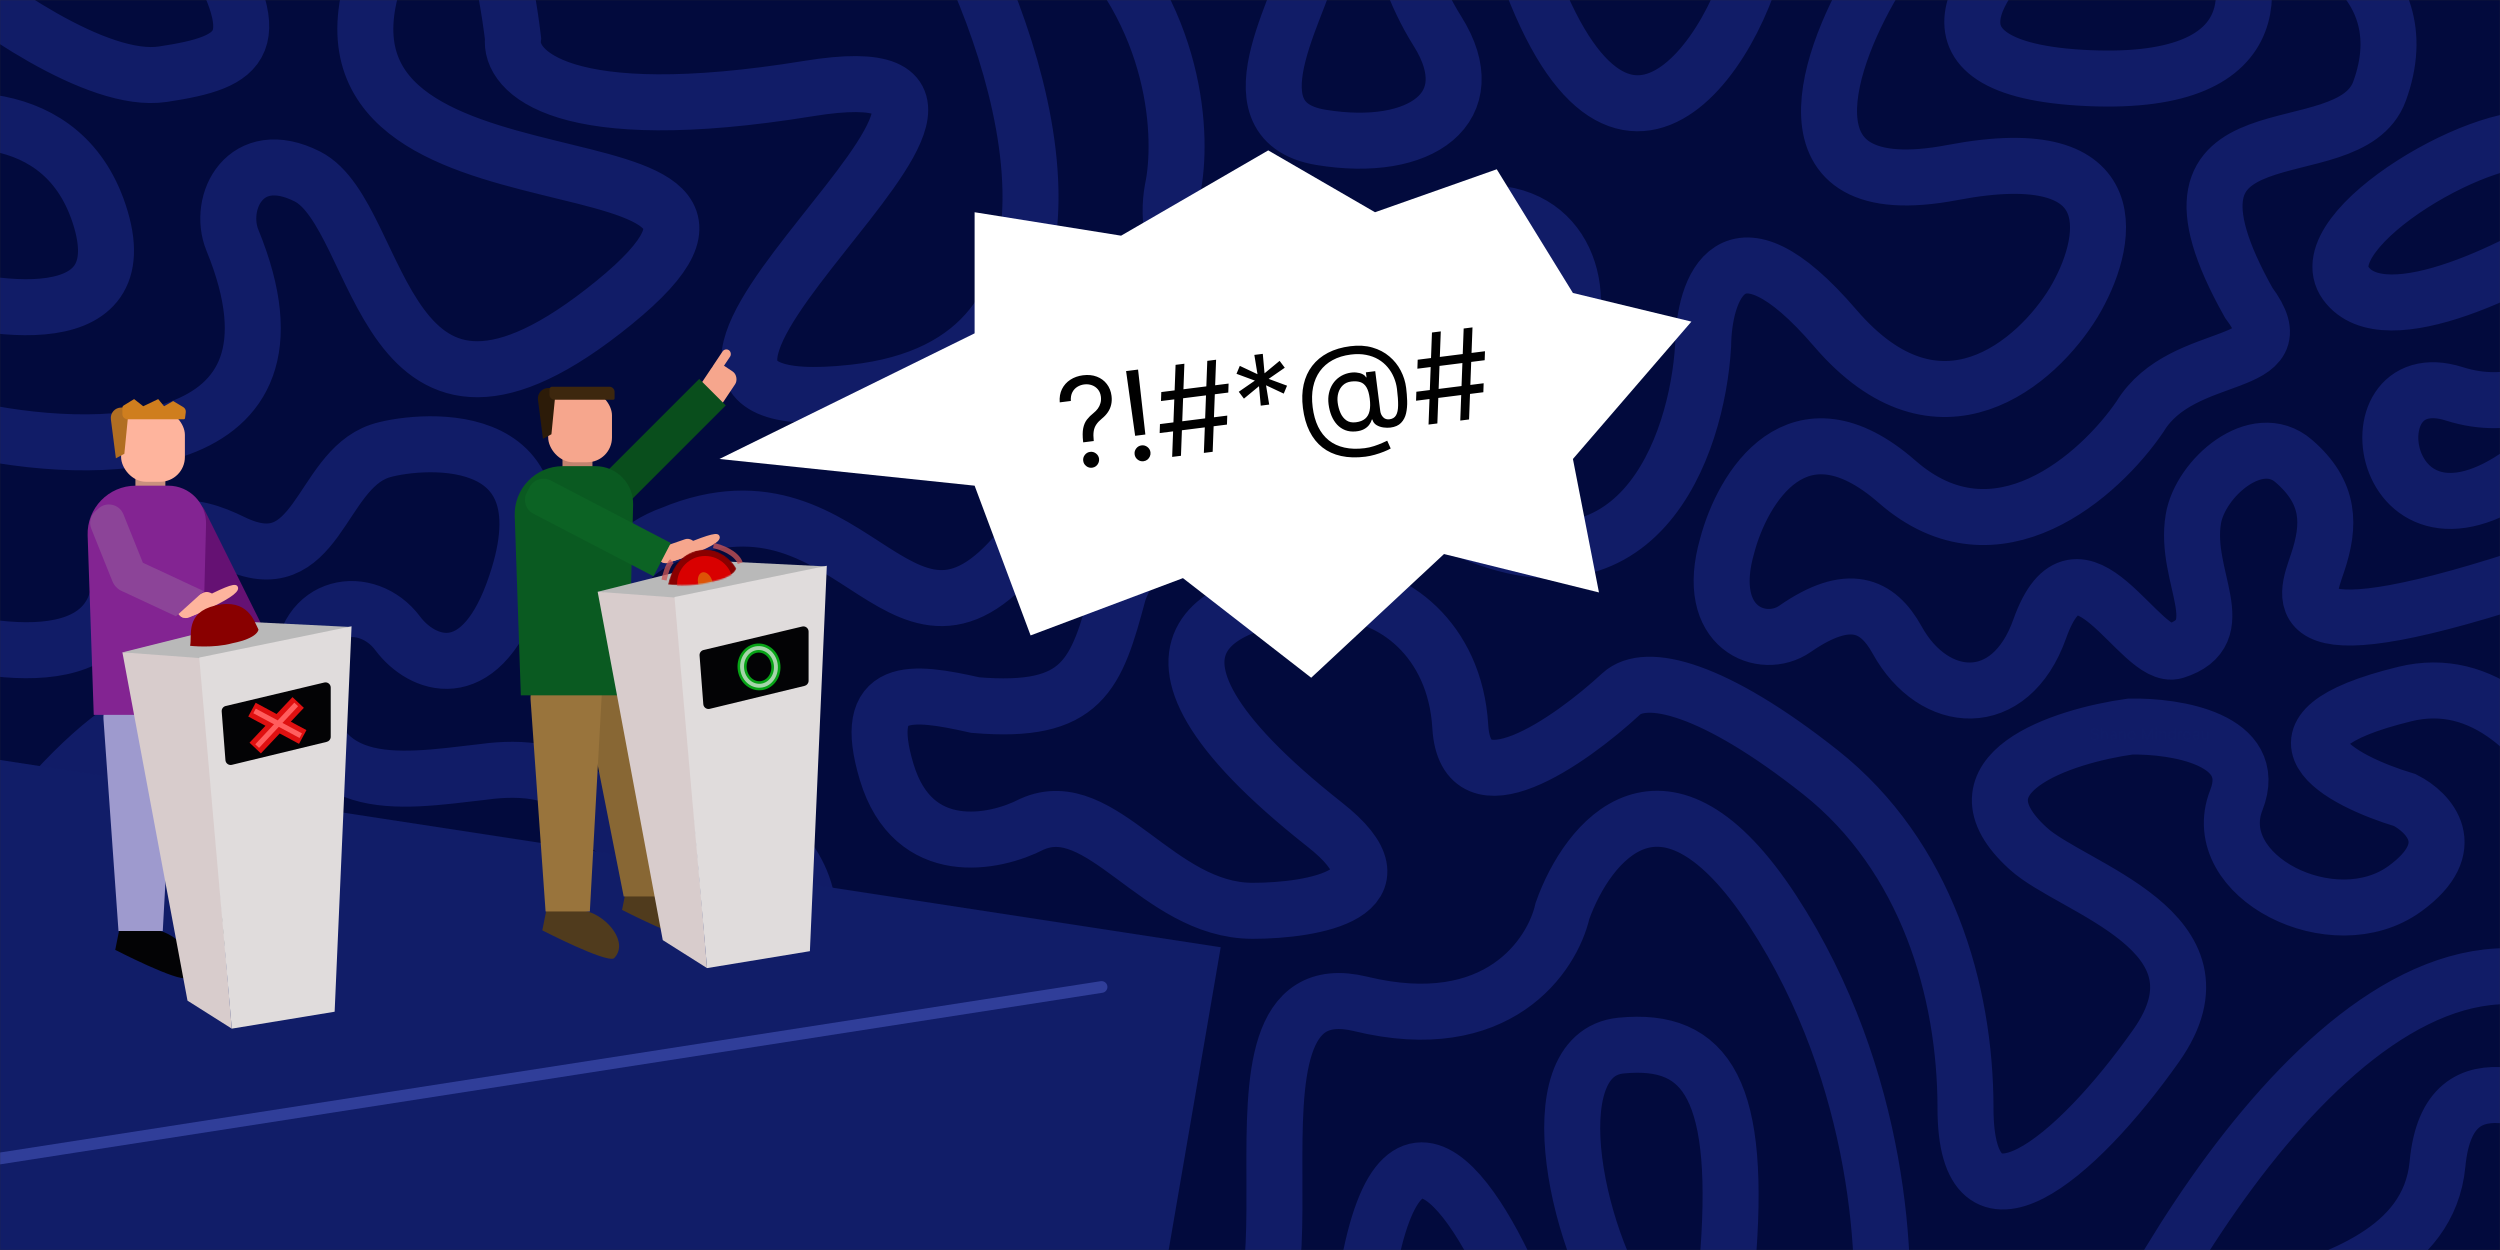 <svg width="1920" height="960" viewBox="0 0 1920 960" fill="none" xmlns="http://www.w3.org/2000/svg">
<rect x="0" y="0" width="1920" height="960" fill="#333333" stroke="none"/>
<mask id="mask0_108_7" style="mask-type:alpha" maskUnits="userSpaceOnUse" x="0" y="0" width="1920" height="960">
<rect width="1920" height="960" fill="#020A3D"/>
</mask>
<g mask="url(#mask0_108_7)">
<rect width="1920" height="960" fill="#020A3D"/>
<path d="M1752 997C1790.17 982 1865.5 962.5 1872 894C1880.63 803 1959.83 854.667 2001 864L1957 109C1916 92.5 1771.5 175.9 1801.5 217.5C1831.5 259.1 1939.67 203.167 1988 171L2052.5 252C2024.33 230 1971.61 330.011 1885 302.5C1800 275.5 1827.5 454 1948.5 354L2078.5 313.5C2131.17 328.333 2177.33 363.356 1957 437.5C1747.5 508 1770.5 460.5 1780 432C1789.5 403.5 1790 378.5 1761.5 354C1733 329.5 1689.79 367.153 1684.5 398.5C1676.9 443.54 1716.06 485.658 1670.5 500C1643.5 508.5 1596.5 398.5 1566.5 483C1543.83 546.853 1485.17 542.5 1457 491.5C1442.09 464.5 1419.93 454.255 1378.5 483C1354 500 1308 483 1326.5 419C1338.17 374.833 1380.6 303.2 1457 370C1533.4 436.8 1613.17 364.5 1643.5 320C1676.5 265.5 1767.5 286.5 1727 232.5C1637.5 73 1803.77 135.08 1827.5 70C1860.5 -20.5 1767.17 -64.333 1704.5 -63.5C1732 -19.666 1750.4 66.4 1604 60C1457.6 53.6 1523.67 -25 1575 -63.5L1007 -36.5C1007 -6 937.5 92.821 1014.5 105.5C1091.5 118.179 1140.75 82.436 1104 24C1032 -90.5 1082 -259.5 1176.5 -13.5C1252.1 183.3 1348.5 18.5 1354 -63.5L1443 -20.5C1404.17 41.5 1361.1 158.9 1499.5 132.5C1637.9 106.1 1619.17 188.167 1592.5 232.5C1564.83 277.833 1489.5 345.2 1409.5 252C1329.5 158.8 1308.5 222.167 1308 265.5C1303.5 342 1257.9 476 1111.5 400C965.1 324 874.5 408.333 859 455C842 518.5 832 548.5 749 541.5C700 530.5 660.6 525.4 681 593C701.4 660.6 763.833 647.833 792.5 633C846 609 889 699.5 962 699.5C1008.67 699.5 1085 686.2 1017 633C834.6 489 947.667 454.333 1027 455C1068.5 455.349 1117.5 490.4 1121.5 558C1125.5 625.6 1205.5 569.5 1245 533C1264 515.443 1316.5 528.5 1398 593C1479.5 657.5 1509.5 760.775 1509.5 851C1509.5 961 1594 891 1656 803C1718 715 1591 682.5 1557.5 651.5C1494.7 594.3 1583.67 565.333 1636 558C1670.83 557.333 1735.9 567.7 1717.5 614.5C1694.5 673 1792 722.5 1847 682.5C1891 650.5 1865.33 623.833 1847 614.5C1797.17 599.5 1727.4 562.2 1847 533C1966.6 503.8 2032.17 716.5 2045 813C1879.8 623 1687.83 905.5 1612.5 1070.5C1413.33 1107.67 1022 1141.4 1050 979C1078 816.6 1145 938 1175 1019C1218.17 1038.5 1295.2 1065.8 1258 1019C1211.5 960.5 1178.5 809.5 1245 803C1311.5 796.5 1338 838 1326.5 972.5C1317.3 1080.1 1400.33 1057.33 1443 1032.5C1450.67 974.833 1445.1 827.5 1361.5 699.5C1277.9 571.5 1219 646.167 1200 699.5C1192.17 734 1150.2 796.6 1045 771C913.5 739 1042 1065.5 918.5 1032.5C795 999.5 947 773 812.5 739.5C678 706 617.167 853.369 701 831.5C724 825.5 802.459 835.5 779.5 898C765.541 936 719.1 956.2 599.5 891C479.9 825.8 477.333 918.166 491 972.5C515.5 1000.17 540.9 1050.9 446.5 1032.5C328.5 1009.5 310 766 461 784.5C612 803 666 699.5 579.5 633C409.1 497 466.167 427.667 516 410C660.5 350 692.5 546.5 792.5 410C840.679 344.235 932 265.5 1088.5 313.5C1245 361.5 1258 87.5 1067 184.5C914.2 262.1 892.333 190.833 900.5 145.5C908.833 106.833 905.5 10.9 825.5 -63.5C677.5 -209.5 699.5 -124.333 729 -63.5C789.5 48.834 859.5 279.1 655.5 301.5C400.5 329.5 857.5 29.5 621 68C431.8 98.8 390.833 55.167 394 29.5C383.5 -57 347.8 -188.3 289 -21.5C215.5 187 652 85.5 471.5 232.5C291 379.5 295.5 165.5 236 135.5C188.4 111.5 166.639 155.5 178.5 184.5C247.7 353.7 70.667 351.333 -26.5 329L-80.5 216C-16.5 238.667 104.7 260.9 77.5 168.5C50.3 76.1 -47.167 87 -92.5 104L-49 -29C-12 2.833 74.6 64.6 125 57C188 47.5 208 34 154 -54C110.8 -124.4 -52 -66.667 -128 -29L-107 469C-49.833 493.5 69.5 526.3 89.5 461.5C110.951 392 147.951 401.575 178.5 416.5C244 448.5 245.092 362.298 291.5 346.5C315 338.5 442.961 321.718 394 455C367 528.5 323.5 510.628 305.5 486.5C282 455 232 462.5 232 514C232 613.684 305.833 600.333 369.5 593C388.833 590.333 434.9 586.1 452.5 618.5C472.599 655.5 548.3 651.189 543 693C537.93 733 467.454 724.991 438.5 719C409.5 713 385.5 741.594 350 695C326 663.5 279.5 657.215 244 659.5C163.2 664.7 150.333 604 154 573C163.5 538 123.5 518.5 41.5 608C-43.942 701.257 69.5 718.5 118.5 718.5C197 719.333 336.2 749.8 265 865C193.8 980.2 286 1044 341 1061.5L96 1043C63 975 21.535 852.944 32 824.5C51.5 771.5 161.5 769.5 147 865C135.4 941.4 167.5 1008.5 185 1032.5" stroke="#202F92" stroke-opacity="0.5" stroke-width="43"/>
<path d="M1611.5 561.5C1611.5 559 1606.1 558.8 1606.5 562C1606.79 564.361 1611.5 562.5 1611.5 566C1611.5 568.5 1606 568.5 1606 566M1614 559V568C1614 565.833 1614 562 1616.5 562C1618.8 562 1618.5 566 1618.5 568M1621 563C1621.75 561.509 1625 561.346 1625 563.5M1625 568C1625 567.408 1625 566.847 1625 566.324M1625 563.5C1625 563.673 1625 563.865 1625 564.072M1625 563.5V564.072M1625 564.072C1624.5 564.382 1623.5 564.5 1622 565C1620.63 565.457 1621 567.5 1622.5 567.5C1624.5 567.5 1625 566.716 1625 566.324M1625 564.072C1625 564.691 1625 565.454 1625 566.324M1628 561.5V563.5M1628 568V563.5M1628 563.5C1628 562 1632 561.149 1632 563.5C1632 566.7 1632 567.833 1632 568M1639.5 566.5C1639 567.5 1636.38 568.336 1635 566.5C1634.5 565.833 1634.5 565 1634.5 564.5M1634.5 564.5C1634.5 563 1635.7 562.133 1636.5 562C1637.5 561.833 1639.5 562.1 1639.5 564.5H1634.5ZM1645.5 568V559.5L1648.79 567.5H1649.24L1653 559.5V568M1656 568V561.5M1656 560.5V559M1659 561.5V563.5M1659 563.5V568M1659 563.5C1659 562 1663 561.149 1663 563.5V568M1670.5 568V565.75M1670.5 559.5V563.5M1670.5 563.5C1669.5 561.5 1667 561.5 1666 563C1665.16 564.257 1665.5 567 1667 567.5C1667.83 567.833 1669.7 567.95 1670.5 565.75M1670.5 563.5V565.75M1673.5 561.5V563.5M1673.5 568V563.5M1673.5 563.5C1673.67 563 1674.4 562 1676 562M1682 566.5C1681.5 567.5 1678.88 568.336 1677.5 566.5C1677 565.833 1677 565 1677 564.5M1677 564.5C1677 563 1678.2 562.133 1679 562C1680 561.833 1682 562.1 1682 564.5H1677ZM1684.5 563C1685.25 561.509 1688.5 561.346 1688.5 563.5V564.072M1688.5 564.072C1688 564.382 1687 564.5 1685.5 565C1684.13 565.457 1684.5 567.5 1686 567.5C1688 567.5 1688.5 566.716 1688.5 566.324M1688.5 564.072V566.324M1688.5 566.324V568M1695.5 561.5V566M1695.5 568V566M1691.5 561.5V566C1691.5 566.5 1691.8 567.5 1693 567.5C1694.5 567.5 1695 567 1695.5 566" stroke="#111D68"/>
<path d="M-82.5 571L937.5 727.5L885 1033H-40L-82.5 571Z" fill="#111D68"/>
<path d="M846.692 762.446C849.148 762.064 850.829 759.764 850.446 757.308C850.064 754.852 847.764 753.171 845.308 753.554L846.692 762.446ZM-7.808 895.446L846.692 762.446L845.308 753.554L-9.192 886.554L-7.808 895.446Z" fill="#303E99"/>
</g>
<path d="M93 707L122.823 714.902C138.827 719.142 155.206 739.293 143.5 751V751C137 754.5 88.5 729.5 88.5 729.5L93 707Z" fill="#030305"/>
<path d="M154.241 691.307L184.064 699.208C200.067 703.449 216.447 723.6 204.74 735.306V735.306C198.24 738.806 149.741 713.806 149.741 713.806L154.241 691.307Z" fill="#030305"/>
<path d="M120.776 550.603C118.821 540.712 126.39 531.5 136.472 531.5H164L185 703.5H151L120.776 550.603Z" fill="#928FBE"/>
<path d="M79.462 552.142C78.722 541.697 88.05 533.368 98.346 535.281L134.5 542L125 715H91L79.462 552.142Z" fill="#9E9ACE"/>
<rect x="212.529" y="501.834" width="22" height="31" rx="7" transform="rotate(142.298 212.529 501.834)" fill="#F6A68D"/>
<path d="M141.042 386.343C146.976 383.392 154.179 385.811 157.13 391.745L203.437 484.86L177.65 497.684L131.343 404.569C128.392 398.634 130.811 391.432 136.745 388.481L141.042 386.343Z" fill="#651173"/>
<rect x="104" y="367" width="23" height="12" fill="#C9907E"/>
<path d="M67.304 411.261C66.591 390.344 83.354 373 104.283 373H129.249C145.556 373 158.656 386.44 158.24 402.741L154.5 549L72 549L67.304 411.261Z" fill="#832492"/>
<path d="M182.595 450.6C184.16 453.831 179.533 458.194 161.141 467.099C142.749 476.004 139.608 475.403 138.043 472.172C136.479 468.941 138.609 467.454 157.001 458.549C175.393 449.643 181.031 447.369 182.595 450.6Z" fill="#FEB49D"/>
<rect x="134" y="464.913" width="31" height="13" rx="6.5" transform="rotate(-23.618 134 464.913)" fill="#FEB49D"/>
<path d="M75.601 390.537C81.795 384.94 91.67 387.221 94.782 394.967L109.734 432.191L156.5 454L135.133 473.31L93.379 453.838C90.159 452.336 87.63 449.665 86.306 446.368L70.12 406.075C68.245 401.409 69.478 396.07 73.209 392.699L75.601 390.537Z" fill="#8C4498"/>
<rect x="93" y="315" width="49" height="55" rx="19" fill="#FEB49D"/>
<path d="M85.156 322.017C84.543 317.234 88.269 313 93.091 313H99L95.5 348.5L89 352L85.156 322.017Z" fill="#B16E22"/>
<path d="M94 313.122C94 312.425 94.363 311.778 94.957 311.415L103 306.5L110 312L121.5 306.5L126 312L133 308L140.766 312.659C142.124 313.474 142.873 315.014 142.677 316.586L142.109 321.124C142.047 321.624 141.622 322 141.117 322H98C95.791 322 94 320.209 94 318V313.122Z" fill="#CF7E1E"/>
<path d="M94 501L188 477.5L269 481.5L153 512L94 501Z" fill="#B9B9B9"/>
<path d="M94 501L154.5 505.5L178 790L144 768.5L94 501Z" fill="#D8CCCC"/>
<path d="M153 505L270 481L257 777L178 790L153 505Z" fill="#E0DCDC"/>
<path d="M421 692L450.823 699.902C466.827 704.142 483.206 724.293 471.5 736C465 739.5 416.5 714.5 416.5 714.5L421 692Z" fill="#503B1D"/>
<path d="M482.24 676.307L512.063 684.208C528.067 688.449 544.447 708.6 532.74 720.306C526.24 723.806 477.74 698.806 477.74 698.806L482.24 676.307Z" fill="#503B1D"/>
<path d="M448.776 535.603C446.821 525.712 454.39 516.5 464.472 516.5H492L513 688.5H479L448.776 535.603Z" fill="#886734"/>
<path d="M407.462 537.142C406.722 526.697 416.05 518.368 426.346 520.281L462.5 527L453 700H419L407.462 537.142Z" fill="#99743C"/>
<rect x="550.218" y="276.979" width="22" height="31" rx="7" transform="rotate(33.739 550.218 276.979)" fill="#F6A68D"/>
<rect x="556.883" y="267" width="7" height="20" rx="3.5" transform="rotate(33.739 556.883 267)" fill="#F6A68D"/>
<path d="M463.485 381.506C458.799 376.819 458.799 369.222 463.485 364.535L537.02 291L557.385 311.364L483.85 384.9C479.163 389.586 471.565 389.586 466.879 384.9L463.485 381.506Z" fill="#094E1C"/>
<path d="M552.584 411.728C553.885 415.074 548.924 419.052 529.879 426.459C510.834 433.865 507.751 433.014 506.45 429.669C505.149 426.323 507.391 425.011 526.436 417.605C545.481 410.198 551.283 408.382 552.584 411.728Z" fill="#F6A68D"/>
<rect x="503" y="422.109" width="31" height="13" rx="6.5" transform="rotate(-19.032 503 422.109)" fill="#F6A68D"/>
<rect x="432" y="352" width="23" height="12" fill="#C2836F"/>
<path d="M395.304 396.261C394.591 375.344 411.354 358 432.283 358H457.249C473.556 358 486.656 371.44 486.24 387.741L482.5 534L400 534L395.304 396.261Z" fill="#0A5A21"/>
<path d="M406.759 374.099C409.82 368.221 417.067 365.937 422.945 368.998L515.183 417.029L501.882 442.573L409.643 394.542C403.765 391.481 401.481 384.235 404.542 378.356L406.759 374.099Z" fill="#0C6324"/>
<rect x="421" y="300" width="49" height="55" rx="19" fill="#F6A68D"/>
<path d="M413.156 307.017C412.543 302.234 416.269 298 421.091 298H427L423.5 333.5L417 337L413.156 307.017Z" fill="#2C1B08"/>
<path d="M422 299C422 297.895 422.895 297 424 297H468C470.209 297 472 298.791 472 301V306C472 306.552 471.552 307 471 307H426C423.791 307 422 305.209 422 303V299Z" fill="#3D270E"/>
<path d="M459 454.5L553 431L634 435L518 465.5L459 454.5Z" fill="#B9B9B9"/>
<path d="M459 454.5L519.5 459L543 743.5L509 722L459 454.5Z" fill="#D8CCCC"/>
<path d="M518 458.5L635 434.5L622 730.5L543 743.5L518 458.5Z" fill="#E0DCDC"/>
<mask id="mask1_108_7" style="mask-type:alpha" maskUnits="userSpaceOnUse" x="513" y="422" width="53" height="28">
<path d="M534.5 423C519.589 427.067 514.667 441 513 449C513 449 531 451.06 545.5 447C565.5 443 565.5 436.5 565.5 436.5C562.333 430.5 551 418.5 534.5 423Z" fill="#890000"/>
</mask>
<g mask="url(#mask1_108_7)">
<path d="M534.5 423C519.589 427.067 514.667 441 513 449C513 449 531 451.06 545.5 447C565.5 443 565.5 436.5 565.5 436.5C562.333 430.5 551 418.5 534.5 423Z" fill="#890000"/>
<circle cx="541.5" cy="448.5" r="21.5" fill="#D90000"/>
<ellipse cx="541.751" cy="447.739" rx="5.5" ry="8.5" transform="rotate(-17.051 541.751 447.739)" fill="#E5DD11" fill-opacity="0.38"/>
</g>
<path d="M510 445.5C510.667 441.833 512.8 433.8 516 431M548 419C553.667 420.167 565.7 424.5 568.5 432.5" stroke="#CE5555" stroke-opacity="0.75" stroke-width="4"/>
<path d="M165.5 465C142 470.5 147.667 487.988 146 495.988C146 495.988 164 498.048 178.5 493.988C198.5 489.987 198.5 483.487 198.5 483.487C195.333 477.487 190.5 459.149 165.5 465Z" fill="#890000"/>
<path d="M748.5 256L552.5 352.5L748.5 373L791.5 488L908.5 444L1007 520.5L1109 425.5L1228 455L1208 352.5L1299 247L1208 225L1149.5 130L1056 163L974 115.5L861 181L748.5 163V256Z" fill="white"/>
<path d="M537.262 503.407C537.111 501.445 538.41 499.664 540.324 499.209L616.074 481.173C618.587 480.575 621 482.48 621 485.064V522.853C621 524.7 619.736 526.306 617.942 526.741L545.069 544.393C542.674 544.973 540.328 543.27 540.139 540.812L537.262 503.407Z" fill="#030305"/>
<path d="M170.262 546.407C170.111 544.445 171.41 542.664 173.324 542.209L249.074 524.173C251.587 523.575 254 525.48 254 528.064V565.853C254 567.7 252.736 569.306 250.942 569.741L178.069 587.393C175.674 587.973 173.328 586.27 173.139 583.812L170.262 546.407Z" fill="#030305"/>
<path d="M193.5 545L232.5 566M229 539.5L196 574.5" stroke="#DF1010" stroke-width="12"/>
<path d="M195.5 546L231 565M227.5 541L197.5 573" stroke="#FF5E5E" stroke-width="4"/>
<ellipse cx="582.914" cy="512.187" rx="13" ry="14.5" transform="rotate(-4.442 582.914 512.187)" stroke="#07A316" stroke-width="7"/>
<ellipse cx="582.914" cy="512.187" rx="13" ry="14.5" transform="rotate(-4.442 582.914 512.187)" stroke="#A5D5AA" stroke-width="3"/>
<path d="M831.904 339.729L831.853 339.323C831.355 335.011 831.373 331.527 831.909 328.87C832.444 326.214 833.402 323.998 834.781 322.22C836.16 320.443 837.871 318.749 839.913 317.14C841.141 316.161 842.215 315.052 843.136 313.813C844.053 312.552 844.724 311.15 845.148 309.608C845.594 308.062 845.705 306.399 845.481 304.618C845.202 302.408 844.441 300.557 843.199 299.064C841.957 297.571 840.413 296.495 838.566 295.835C836.719 295.174 834.735 294.978 832.616 295.245C830.767 295.478 829.034 296.086 827.417 297.069C825.8 298.052 824.52 299.439 823.578 301.23C822.635 303.021 822.242 305.258 822.397 307.942L813.874 309.017C813.57 305.161 814.149 301.755 815.608 298.799C817.091 295.84 819.229 293.452 822.023 291.633C824.84 289.812 828.075 288.671 831.728 288.21C835.697 287.709 839.246 288.063 842.377 289.272C845.53 290.478 848.08 292.355 850.028 294.904C851.998 297.45 853.206 300.482 853.649 304C853.962 306.48 853.862 308.772 853.348 310.876C852.857 312.976 852.001 314.905 850.78 316.663C849.581 318.418 848.066 320.029 846.235 321.497C844.407 322.987 842.983 324.496 841.961 326.022C840.937 327.526 840.272 329.247 839.967 331.187C839.662 333.127 839.663 335.498 839.97 338.299L840.022 338.705L831.904 339.729ZM838.759 359.206C837.09 359.417 835.583 359 834.237 357.955C832.892 356.911 832.113 355.555 831.903 353.886C831.693 352.217 832.109 350.71 833.154 349.364C834.198 348.019 835.555 347.24 837.223 347.03C838.892 346.82 840.399 347.236 841.745 348.281C843.091 349.325 843.869 350.682 844.079 352.35C844.219 353.455 844.065 354.505 843.618 355.501C843.193 356.494 842.554 357.33 841.701 358.011C840.867 358.665 839.886 359.064 838.759 359.206ZM874.033 283.836L879.637 333.708L871.79 334.698L864.833 284.996L874.033 283.836ZM878.239 354.226C876.57 354.437 875.063 354.02 873.717 352.976C872.371 351.931 871.593 350.575 871.383 348.906C871.172 347.238 871.589 345.73 872.634 344.385C873.678 343.039 875.034 342.261 876.703 342.05C878.372 341.84 879.879 342.257 881.225 343.301C882.57 344.345 883.349 345.702 883.559 347.37C883.698 348.475 883.545 349.526 883.097 350.521C882.673 351.514 882.034 352.35 881.181 353.031C880.347 353.686 879.366 354.084 878.239 354.226ZM924.567 347.833L927.194 277.13L933.959 276.277L931.332 346.98L924.567 347.833ZM890.621 332.598L890.85 325.697L942.532 319.178L942.302 326.079L890.621 332.598ZM900.215 350.905L902.842 280.202L909.607 279.349L906.979 350.052L900.215 350.905ZM891.642 308.004L891.871 301.103L943.553 294.584L943.324 301.485L891.642 308.004ZM968.249 311.536L966.913 296.586L955.338 306.155L951.374 300.882L963.762 292.31L949.633 287.082L952.164 280.991L965.753 287.386L963.334 272.572L969.828 271.753L971.164 286.703L982.739 277.134L986.703 282.407L974.315 290.979L988.444 296.206L985.914 302.298L972.325 295.903L974.743 310.717L968.249 311.536ZM1048.65 350.737C1041.75 351.607 1035.53 351.43 1029.99 350.204C1024.46 349.001 1019.66 346.8 1015.59 343.602C1011.52 340.405 1008.23 336.273 1005.71 331.207C1003.19 326.141 1001.5 320.192 1000.64 313.36C999.808 306.753 999.998 300.728 1001.21 295.283C1002.45 289.835 1004.63 285.07 1007.76 280.988C1010.91 276.88 1014.93 273.543 1019.83 270.978C1024.75 268.41 1030.47 266.715 1036.99 265.893C1043.32 265.094 1049 265.432 1054.02 266.906C1059.06 268.355 1063.4 270.636 1067.05 273.75C1070.71 276.838 1073.62 280.469 1075.77 284.641C1077.95 288.811 1079.33 293.218 1079.92 297.863C1080.33 301.133 1080.59 304.467 1080.7 307.867C1080.8 311.266 1080.53 314.439 1079.87 317.386C1079.21 320.31 1077.93 322.763 1076.02 324.744C1074.14 326.722 1071.41 327.937 1067.82 328.389C1066.24 328.588 1064.48 328.559 1062.52 328.302C1060.56 328.045 1058.78 327.434 1057.17 326.469C1055.56 325.504 1054.5 324.069 1053.98 322.164L1053.57 322.215C1053.2 323.591 1052.52 324.936 1051.54 326.251C1050.58 327.563 1049.25 328.682 1047.53 329.609C1045.84 330.532 1043.7 331.111 1041.12 331.345C1038.17 331.602 1035.51 331.274 1033.13 330.36C1030.74 329.424 1028.66 328.014 1026.89 326.13C1025.14 324.221 1023.7 321.939 1022.59 319.285C1021.5 316.606 1020.75 313.665 1020.34 310.463C1019.96 307.419 1020.06 304.577 1020.64 301.938C1021.22 299.299 1022.2 296.931 1023.56 294.835C1024.94 292.736 1026.65 290.987 1028.67 289.586C1030.71 288.16 1032.98 287.153 1035.47 286.564C1037.7 286.054 1039.76 285.896 1041.66 286.092C1043.56 286.264 1045.17 286.692 1046.47 287.376C1047.76 288.037 1048.63 288.844 1049.07 289.796L1049.48 289.745L1049 285.957L1056.17 285.052L1060.03 315.628C1060.27 317.522 1061.01 319.124 1062.25 320.433C1063.49 321.743 1065.13 322.269 1067.16 322.013C1069.46 321.723 1071.12 320.712 1072.13 318.98C1073.17 317.246 1073.71 314.704 1073.75 311.355C1073.81 308.003 1073.51 303.756 1072.86 298.615C1072.48 295.594 1071.69 292.67 1070.49 289.844C1069.3 286.992 1067.71 284.387 1065.72 282.027C1063.75 279.664 1061.38 277.661 1058.61 276.017C1055.83 274.374 1052.67 273.215 1049.13 272.54C1045.61 271.839 1041.69 271.76 1037.38 272.303C1032.08 272.972 1027.44 274.393 1023.45 276.568C1019.49 278.718 1016.24 281.545 1013.7 285.049C1011.18 288.527 1009.44 292.596 1008.47 297.254C1007.52 301.886 1007.4 307.033 1008.12 312.692C1008.84 318.442 1010.24 323.454 1012.31 327.728C1014.41 331.999 1017.14 335.481 1020.5 338.172C1023.89 340.86 1027.89 342.715 1032.51 343.736C1037.13 344.779 1042.33 344.937 1048.1 344.209C1050.58 343.896 1053 343.351 1055.35 342.573C1057.7 341.795 1059.77 341.008 1061.55 340.211C1063.33 339.414 1064.6 338.829 1065.38 338.456L1068.06 344.44C1066.74 345.203 1064.98 346.019 1062.8 346.89C1060.64 347.758 1058.32 348.544 1055.82 349.249C1053.34 349.951 1050.95 350.447 1048.65 350.737ZM1041.33 324.309C1044.35 323.928 1046.72 323.01 1048.44 321.557C1050.16 320.103 1051.29 318.093 1051.84 315.527C1052.38 312.961 1052.42 309.807 1051.95 306.064C1051.47 302.276 1050.63 299.382 1049.41 297.381C1048.2 295.381 1046.61 294.069 1044.65 293.446C1042.7 292.822 1040.37 292.681 1037.66 293.022C1035.09 293.347 1032.98 294.3 1031.32 295.884C1029.68 297.441 1028.52 299.398 1027.83 301.752C1027.17 304.082 1027 306.554 1027.33 309.17C1027.69 312.056 1028.42 314.725 1029.5 317.176C1030.59 319.605 1032.1 321.499 1034.04 322.858C1035.97 324.195 1038.4 324.679 1041.33 324.309ZM1121.48 322.996L1124.1 252.293L1130.87 251.44L1128.24 322.143L1121.48 322.996ZM1087.53 307.761L1087.76 300.86L1139.44 294.341L1139.21 301.242L1087.53 307.761ZM1097.12 326.068L1099.75 255.365L1106.52 254.512L1103.89 325.215L1097.12 326.068ZM1088.55 283.167L1088.78 276.266L1140.46 269.747L1140.23 276.648L1088.55 283.167Z" fill="black"/>
</svg>
